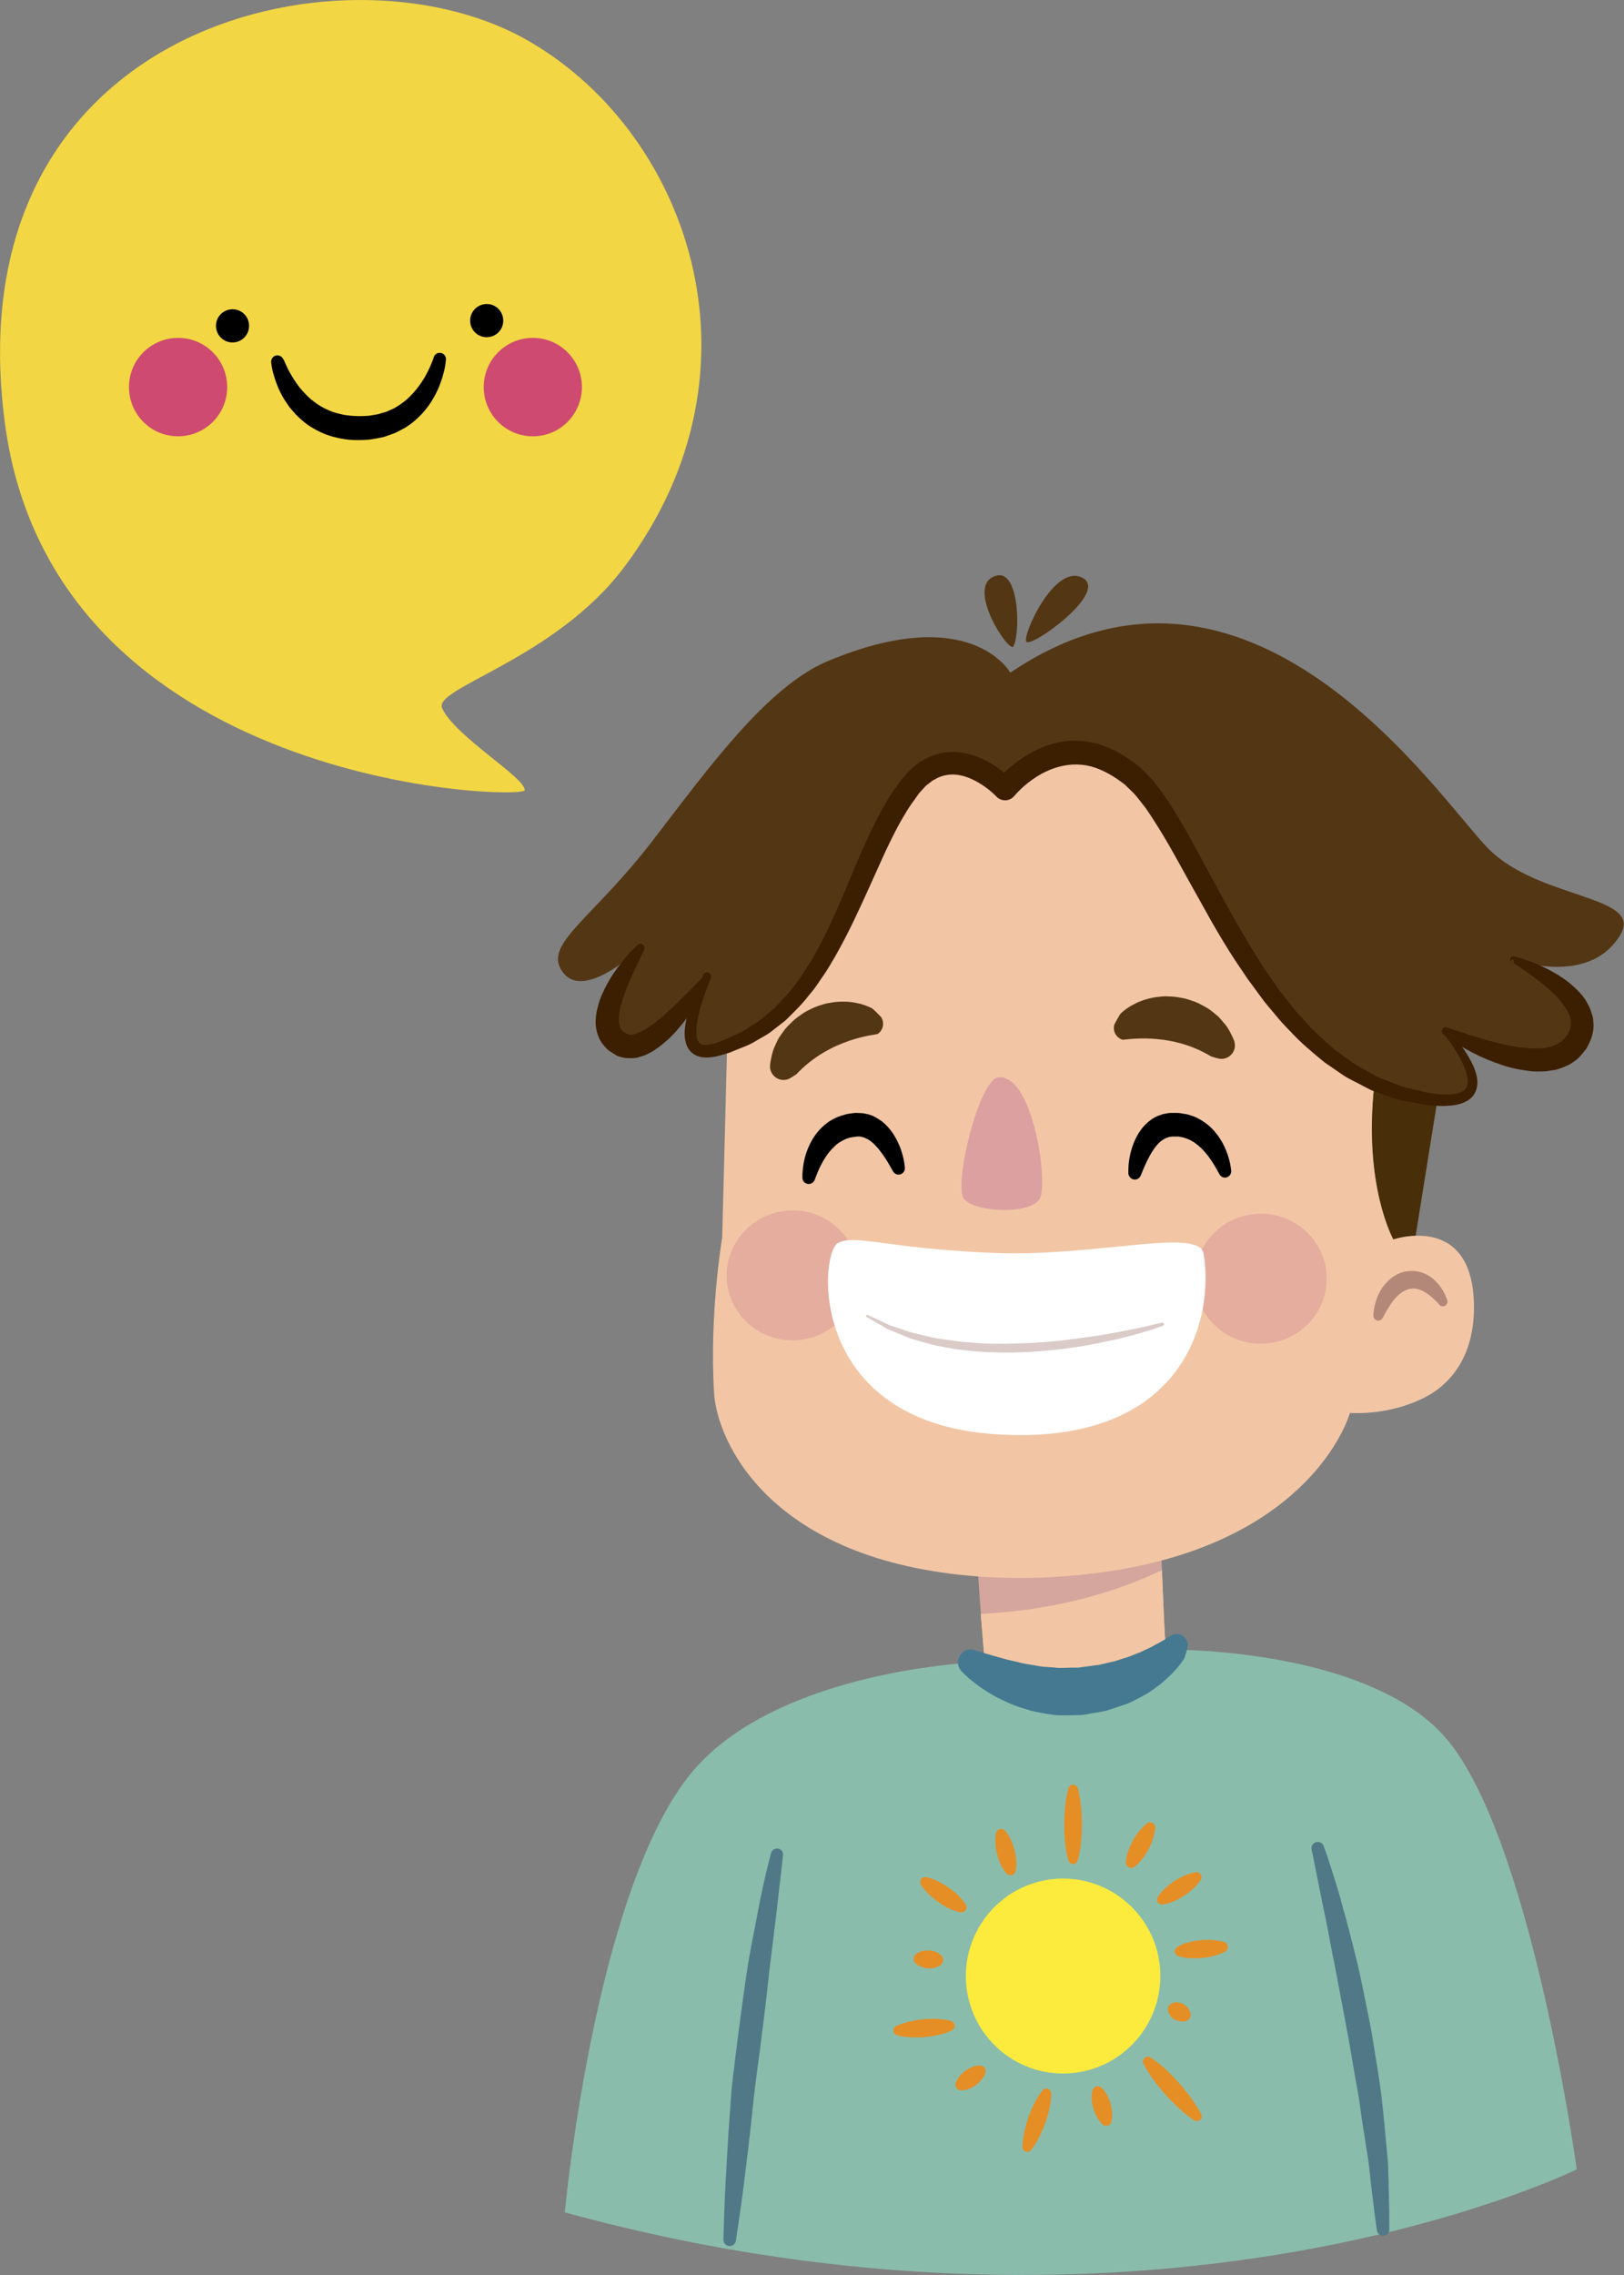 <svg width="75" height="105" viewBox="0 0 75 105" fill="none" xmlns="http://www.w3.org/2000/svg">
<rect x="0" y="0" width="75" height="105" fill="#808080" stroke="none"/>
<g clip-path="url(#clip0_1_4739)">
<path d="M49.945 26.644C48.681 26.071 47.23 29.264 47.395 29.611C47.56 29.963 51.336 27.271 49.945 26.644Z" fill="#533614"/>
<path d="M46.021 26.567C44.488 26.957 46.609 30.194 46.801 29.831C47.126 29.231 47.082 26.291 46.021 26.567Z" fill="#533614"/>
<path d="M63.47 50.012C62.937 54.713 64.344 57.207 64.344 57.207C64.344 57.207 64.789 57.053 65.377 57.036L66.366 50.876L66.372 50.777C66.24 50.772 66.097 50.755 65.938 50.733C65.058 50.606 64.239 50.364 63.47 50.012Z" fill="#482E09"/>
<path d="M32.65 45.101C32.507 45.404 30.782 49.076 33.079 48.448C33.249 48.404 33.403 48.355 33.557 48.294C38.706 46.494 39.404 39.641 42.02 36.316C43.993 33.805 46.422 36.415 46.422 36.415C46.422 36.415 49.016 33.106 52.281 35.798C55.051 38.072 57.348 47.226 63.465 50.012C64.228 50.359 65.047 50.606 65.938 50.733C66.091 50.755 66.234 50.772 66.372 50.777C69.741 51.03 66.905 47.76 66.756 47.59C66.965 47.705 71.461 50.177 72.807 48.124C74.093 46.158 70.417 44.512 69.938 44.303C70.373 44.446 73.5 45.399 74.835 43.136C75.912 41.303 71.049 41.529 68.724 39.156C66.394 36.789 57.749 23.544 46.659 31.047C46.659 31.047 44.834 27.745 38.217 30.519C35.381 31.714 32.645 35.556 30.116 38.831C27.418 42.333 25.22 43.499 25.89 44.711C26.77 46.34 29.314 43.989 29.567 43.747C29.331 44.066 26.858 47.386 28.704 48.223C30.16 48.883 32.491 45.349 32.65 45.101Z" fill="#533614"/>
<path d="M33.628 103.805C57.056 107.907 72.818 100.123 72.818 100.123C72.818 100.123 70.642 84.263 66.564 79.986C63.322 76.578 56.347 76.198 54.622 76.149C54.446 76.27 54.237 76.408 53.99 76.556C53.028 77.156 51.555 77.872 49.874 78.065C48.142 78.257 46.56 77.817 45.532 77.404C44.779 77.107 44.328 76.826 44.328 76.826L44.323 76.776C41.691 77.013 34.892 78.015 31.776 82.017C27.435 87.577 26.083 102.11 26.083 102.11C28.677 102.82 31.194 103.376 33.628 103.805Z" fill="#8ABCAC"/>
<path d="M45.125 71.299L45.098 71.591C45.098 71.591 45.389 76.182 45.559 77.327L45.532 77.404C46.56 77.811 48.142 78.252 49.874 78.065C51.555 77.877 53.028 77.162 53.99 76.556L53.842 76.325C53.732 74.602 53.611 71.15 53.611 71.15L53.517 70.573C52.044 70.963 50.324 71.239 48.329 71.338C47.203 71.393 46.136 71.376 45.125 71.299Z" fill="#F2C6A5"/>
<path d="M45.296 74.487C48.225 74.343 51.094 73.694 53.66 72.466C53.704 73.628 53.776 75.285 53.842 76.325L53.99 76.556C53.028 77.156 51.555 77.872 49.874 78.065C48.142 78.257 46.56 77.817 45.532 77.404L45.559 77.327C45.483 76.826 45.384 75.648 45.296 74.487Z" fill="#F2C6A5"/>
<path opacity="0.2" d="M45.296 74.487C45.186 73.022 45.098 71.591 45.098 71.591L45.125 71.299C46.136 71.371 47.203 71.387 48.335 71.332C50.335 71.233 52.05 70.958 53.523 70.567L53.616 71.145C53.616 71.145 53.638 71.695 53.666 72.466C51.099 73.694 48.225 74.343 45.296 74.487Z" fill="#5A287F"/>
<path d="M65.382 57.036C64.794 57.053 64.349 57.207 64.349 57.207C64.349 57.207 62.942 54.713 63.475 50.012C57.359 47.226 55.062 38.072 52.292 35.798C49.027 33.106 46.433 36.415 46.433 36.415C46.433 36.415 44.004 33.805 42.031 36.316C39.415 39.641 38.717 46.5 33.568 48.294L33.579 48.333L33.353 57.119C33.353 57.119 32.749 60.636 32.98 64.314C33.117 66.477 35.486 72.053 45.219 72.763C46.23 72.835 47.296 72.852 48.428 72.796C50.429 72.697 52.143 72.422 53.616 72.031C61.019 70.072 62.343 65.211 62.343 65.211C62.343 65.211 64.097 65.37 65.811 64.49C67.108 63.818 68.026 62.502 68.07 60.493C68.125 57.471 66.504 56.998 65.382 57.036Z" fill="#F2C6A5"/>
<path d="M66.877 47.447L66.883 47.452L66.844 47.425C67.79 47.744 68.718 48.058 69.647 48.245C69.878 48.294 70.109 48.327 70.334 48.36C70.559 48.382 70.79 48.404 70.999 48.388C71.103 48.382 71.213 48.388 71.312 48.371L71.604 48.316C71.779 48.256 71.95 48.19 72.076 48.085C72.159 48.052 72.203 47.975 72.258 47.914L72.346 47.821H72.351C72.291 47.931 72.335 47.848 72.324 47.87L72.329 47.859L72.34 47.837L72.362 47.793L72.406 47.711L72.494 47.546C72.532 47.48 72.505 47.474 72.516 47.441C72.527 47.386 72.554 47.336 72.543 47.248L72.549 47.133L72.521 47.012C72.516 46.929 72.478 46.841 72.433 46.758C72.357 46.588 72.241 46.406 72.098 46.235C71.961 46.065 71.796 45.9 71.626 45.74C71.455 45.575 71.268 45.426 71.082 45.283C70.702 44.986 70.296 44.711 69.878 44.435L69.9 44.441C69.9 44.441 69.906 44.435 69.906 44.424L69.916 44.358C69.922 44.325 69.9 44.287 69.862 44.281C69.829 44.276 69.79 44.298 69.785 44.336C69.779 44.358 69.79 44.38 69.807 44.397C69.829 44.413 69.862 44.424 69.889 44.419C69.812 44.424 69.746 44.364 69.746 44.287C69.741 44.21 69.801 44.144 69.878 44.144C69.911 44.144 69.955 44.155 69.982 44.177L69.889 44.144C69.916 44.144 69.944 44.149 69.977 44.155L69.999 44.16C70.499 44.287 70.972 44.479 71.439 44.711C71.67 44.832 71.9 44.958 72.12 45.107C72.346 45.25 72.554 45.421 72.758 45.613C72.961 45.806 73.159 46.021 73.302 46.296C73.379 46.428 73.45 46.566 73.494 46.731L73.566 46.968L73.588 47.226C73.637 47.54 73.461 48.047 73.368 48.19L73.329 48.272L73.307 48.316L73.296 48.338L73.291 48.349L73.258 48.404V48.41L73.252 48.415L73.093 48.608C72.983 48.735 72.884 48.867 72.741 48.955C72.478 49.169 72.175 49.274 71.873 49.368L71.428 49.439C71.279 49.456 71.142 49.45 70.999 49.456C70.713 49.456 70.444 49.406 70.175 49.362C69.911 49.313 69.647 49.252 69.4 49.164C68.9 49.004 68.422 48.801 67.966 48.564C67.515 48.322 67.07 48.058 66.668 47.744L66.63 47.716L66.624 47.711C66.559 47.628 66.575 47.513 66.652 47.447C66.724 47.408 66.811 47.403 66.877 47.447Z" fill="#3C1E00"/>
<path d="M32.815 45.184C32.633 45.613 32.441 46.131 32.315 46.615C32.194 47.094 32.084 47.639 32.216 48.002C32.287 48.168 32.375 48.217 32.568 48.228C32.661 48.228 32.771 48.217 32.881 48.19L32.963 48.168C32.969 48.168 33.002 48.157 32.991 48.162L33.035 48.146L33.222 48.08L33.408 48.014L33.452 47.997C33.408 48.014 33.463 47.992 33.469 47.986L33.557 47.947L33.914 47.782C34.156 47.678 34.398 47.568 34.584 47.425C34.782 47.281 34.997 47.177 35.184 47.017L35.755 46.538C36.101 46.18 36.453 45.823 36.744 45.41C36.904 45.217 37.041 45.002 37.178 44.788C37.316 44.573 37.459 44.364 37.58 44.138C37.838 43.698 38.063 43.241 38.289 42.778C38.728 41.843 39.124 40.885 39.525 39.916C39.728 39.431 39.948 38.947 40.174 38.463C40.41 37.984 40.641 37.499 40.927 37.031C41.059 36.795 41.212 36.563 41.377 36.338L41.498 36.167L41.559 36.084L41.586 36.04L41.602 36.018L41.608 36.007L41.641 35.969L41.905 35.677C41.976 35.584 42.103 35.473 42.235 35.369C42.361 35.264 42.487 35.154 42.63 35.088C42.9 34.923 43.213 34.807 43.532 34.747C44.18 34.631 44.828 34.78 45.367 35.028C45.917 35.286 46.367 35.611 46.807 36.046L45.994 36.079C46.51 35.468 47.082 35.017 47.774 34.659C48.456 34.306 49.264 34.119 50.055 34.213C50.852 34.29 51.572 34.642 52.187 35.066L52.413 35.231L52.528 35.314L52.583 35.358L52.611 35.38L52.665 35.429L53.028 35.793C53.27 36.029 53.512 36.371 53.737 36.663C54.138 37.252 54.501 37.852 54.842 38.457C55.177 39.063 55.507 39.668 55.825 40.268L56.804 42.063C57.133 42.657 57.48 43.235 57.826 43.813L58.364 44.672L58.936 45.498C59.123 45.779 59.343 46.026 59.546 46.296C59.744 46.566 59.964 46.813 60.194 47.056C60.629 47.562 61.129 47.997 61.629 48.437L62.426 49.021C62.695 49.214 62.997 49.351 63.278 49.516L63.492 49.638C63.52 49.654 63.585 49.687 63.58 49.687L63.701 49.731L64.179 49.924C64.498 50.056 64.816 50.188 65.13 50.243C65.443 50.315 65.762 50.408 66.075 50.458C66.421 50.507 66.729 50.535 67.037 50.507C67.344 50.485 67.625 50.386 67.724 50.188C67.834 49.99 67.773 49.66 67.669 49.368C67.443 48.768 67.059 48.195 66.641 47.667C66.592 47.606 66.603 47.518 66.663 47.474C66.724 47.43 66.806 47.435 66.855 47.491C67.317 48.008 67.751 48.559 68.053 49.219C68.18 49.549 68.328 49.946 68.141 50.392C68.048 50.606 67.856 50.766 67.669 50.854C67.482 50.948 67.29 50.992 67.103 51.014C66.729 51.063 66.355 51.047 66.02 51.014C65.657 50.97 65.317 50.887 64.959 50.827C64.597 50.777 64.278 50.656 63.954 50.54L63.47 50.37L63.349 50.326C63.267 50.287 63.256 50.282 63.206 50.254L62.97 50.133C62.662 49.962 62.332 49.819 62.036 49.627L61.162 49.026C60.618 48.581 60.074 48.129 59.601 47.612C59.354 47.364 59.112 47.105 58.898 46.836C58.678 46.566 58.436 46.307 58.238 46.021L57.617 45.178L57.035 44.314C56.655 43.736 56.298 43.136 55.957 42.542L54.952 40.742C54.622 40.142 54.292 39.547 53.957 38.958C53.616 38.374 53.264 37.807 52.891 37.268C52.687 37.026 52.544 36.795 52.297 36.552L51.929 36.195L51.583 35.947C51.077 35.605 50.522 35.347 49.945 35.297C49.373 35.242 48.796 35.369 48.258 35.633C47.73 35.892 47.208 36.305 46.84 36.739L46.834 36.745C46.637 36.976 46.29 37.004 46.06 36.806L46.027 36.773C45.73 36.47 45.323 36.167 44.922 35.98C44.521 35.787 44.098 35.699 43.713 35.771C43.521 35.804 43.334 35.87 43.158 35.98C43.059 36.018 42.993 36.09 42.916 36.145C42.839 36.2 42.762 36.255 42.669 36.365L42.405 36.657C42.383 36.684 42.432 36.624 42.427 36.635L42.421 36.641L42.416 36.651L42.405 36.668L42.377 36.706L42.322 36.784L42.218 36.932C42.07 37.13 41.932 37.334 41.806 37.554C41.542 37.978 41.311 38.435 41.086 38.892C40.861 39.354 40.652 39.828 40.438 40.301C40.009 41.254 39.58 42.217 39.096 43.169C38.849 43.643 38.596 44.116 38.316 44.573C38.184 44.804 38.025 45.024 37.871 45.25C37.723 45.476 37.569 45.696 37.387 45.9C37.058 46.334 36.667 46.714 36.272 47.1L35.623 47.606C35.409 47.777 35.145 47.898 34.903 48.047C34.661 48.201 34.414 48.294 34.172 48.388L33.81 48.536L33.716 48.575L33.639 48.602L33.59 48.614L33.403 48.669L33.216 48.724L33.167 48.735L33.101 48.751L32.991 48.773C32.848 48.801 32.688 48.817 32.524 48.806C32.359 48.79 32.172 48.751 32.007 48.63C31.842 48.514 31.738 48.338 31.688 48.173C31.584 47.843 31.617 47.551 31.655 47.27C31.699 46.99 31.771 46.731 31.853 46.472C32.029 45.949 32.227 45.492 32.491 44.975C32.535 44.887 32.645 44.848 32.738 44.898C32.82 44.942 32.859 45.041 32.82 45.129L32.815 45.184Z" fill="#3C1E00"/>
<path d="M29.743 43.846L29.737 43.852C29.77 43.808 29.748 43.841 29.754 43.83V43.835L29.743 43.846L29.737 43.863C29.55 44.254 29.358 44.639 29.188 45.024C29.012 45.41 28.858 45.795 28.737 46.175C28.677 46.368 28.633 46.555 28.605 46.731C28.572 46.913 28.572 47.078 28.589 47.221C28.611 47.358 28.644 47.468 28.71 47.54C28.748 47.573 28.765 47.623 28.831 47.645C28.858 47.661 28.886 47.678 28.907 47.694L28.924 47.711L28.935 47.716L28.94 47.722C28.957 47.727 28.787 47.667 28.858 47.694L28.935 47.716C29.039 47.749 29.171 47.788 29.16 47.755C29.171 47.749 29.182 47.749 29.193 47.755C29.215 47.749 29.259 47.738 29.292 47.727C29.358 47.716 29.435 47.694 29.512 47.65C29.589 47.617 29.666 47.59 29.748 47.535C29.913 47.452 30.067 47.331 30.232 47.215C30.386 47.083 30.551 46.968 30.704 46.825C31.331 46.274 31.919 45.646 32.529 45.024L32.535 45.019C32.59 44.964 32.678 44.964 32.733 45.019C32.776 45.063 32.787 45.123 32.765 45.178C32.408 45.999 31.941 46.764 31.342 47.458C31.199 47.634 31.034 47.804 30.864 47.964C30.683 48.118 30.507 48.278 30.292 48.421C30.193 48.498 30.078 48.559 29.957 48.619C29.842 48.685 29.715 48.735 29.567 48.773C29.495 48.795 29.435 48.817 29.353 48.828C29.259 48.839 29.16 48.839 29.061 48.839C28.831 48.839 28.754 48.801 28.649 48.779L28.578 48.757L28.49 48.724L28.484 48.718L28.473 48.713L28.446 48.696L28.396 48.669L28.198 48.542C28.061 48.47 27.957 48.333 27.847 48.206C27.638 47.947 27.544 47.617 27.512 47.325C27.495 47.034 27.528 46.764 27.594 46.522C27.654 46.274 27.731 46.043 27.836 45.828C28.028 45.393 28.27 45.002 28.539 44.639C28.814 44.276 29.1 43.934 29.435 43.626L29.424 43.643L29.435 43.632H29.441C29.446 43.621 29.424 43.654 29.457 43.61L29.462 43.604C29.545 43.538 29.66 43.549 29.726 43.632C29.776 43.692 29.781 43.78 29.743 43.846Z" fill="#3C1E00"/>
<path d="M45.054 76.171C45.054 76.171 45.092 76.188 45.169 76.21C45.241 76.231 45.34 76.254 45.461 76.298C45.587 76.336 45.752 76.38 45.922 76.435C46.103 76.485 46.307 76.534 46.521 76.6C46.741 76.655 46.983 76.699 47.225 76.766C47.472 76.82 47.736 76.843 48 76.903C48.263 76.947 48.538 76.936 48.813 76.975C49.088 76.997 49.357 76.958 49.632 76.969H49.736H49.764H49.769H49.775C49.742 76.975 49.846 76.958 49.709 76.98H49.725L49.786 76.969L50.028 76.936C50.187 76.914 50.352 76.892 50.511 76.87C50.588 76.859 50.67 76.848 50.747 76.843L50.929 76.799C51.05 76.771 51.171 76.743 51.286 76.716C51.522 76.677 51.775 76.567 52.006 76.507C52.242 76.435 52.446 76.331 52.654 76.259C52.852 76.165 53.034 76.077 53.193 76.006C53.347 75.912 53.49 75.846 53.605 75.78C53.732 75.698 53.792 75.681 53.907 75.599C54.012 75.532 54.067 75.499 54.067 75.499C54.303 75.345 54.622 75.417 54.776 75.659C54.858 75.786 54.875 75.94 54.836 76.072L54.726 76.452C54.726 76.452 54.721 76.474 54.71 76.512C54.71 76.534 54.605 76.672 54.523 76.787C54.331 77.041 54.017 77.388 53.578 77.74C53.352 77.9 53.116 78.103 52.83 78.246C52.687 78.323 52.539 78.4 52.391 78.478C52.242 78.56 52.083 78.632 51.901 78.687C51.726 78.747 51.544 78.808 51.363 78.868L51.083 78.956C51 78.978 50.923 78.99 50.846 79.006C50.687 79.034 50.528 79.061 50.363 79.088L50.121 79.133L50.06 79.144H50.044L49.962 79.155H49.95H49.912L49.769 79.16C49.39 79.16 48.994 79.193 48.626 79.144C48.258 79.088 47.895 79.034 47.56 78.94C47.23 78.841 46.906 78.742 46.62 78.615C46.334 78.483 46.065 78.367 45.834 78.224C45.362 77.954 45.004 77.679 44.763 77.476C44.636 77.365 44.543 77.272 44.482 77.217C44.427 77.156 44.4 77.129 44.4 77.129C44.175 76.887 44.191 76.507 44.433 76.287C44.603 76.132 44.834 76.088 45.037 76.165L45.054 76.171Z" fill="#447991"/>
<path d="M36.162 85.634C36.162 85.634 36.035 86.746 35.843 88.419C35.794 88.838 35.733 89.284 35.678 89.763C35.623 90.241 35.552 90.737 35.497 91.26C35.387 92.306 35.249 93.412 35.107 94.524C34.953 95.631 34.81 96.743 34.711 97.783C34.601 98.823 34.475 99.798 34.376 100.629C34.277 101.46 34.167 102.154 34.101 102.644C34.024 103.128 33.986 103.409 33.986 103.409V103.42C33.964 103.58 33.815 103.69 33.656 103.662C33.507 103.64 33.408 103.514 33.408 103.371C33.408 103.371 33.414 103.09 33.43 102.6C33.452 102.11 33.469 101.405 33.518 100.563C33.568 99.721 33.617 98.735 33.694 97.684C33.738 97.156 33.76 96.611 33.826 96.06C33.892 95.51 33.964 94.954 34.029 94.392C34.172 93.275 34.321 92.157 34.475 91.117C34.623 90.071 34.843 89.107 34.991 88.276C35.304 86.614 35.607 85.535 35.607 85.535V85.529C35.651 85.375 35.81 85.287 35.964 85.326C36.096 85.359 36.178 85.491 36.162 85.634Z" fill="#517887"/>
<path d="M61.129 85.199C61.129 85.199 61.228 85.458 61.382 85.931C61.53 86.404 61.761 87.071 61.975 87.885C62.206 88.7 62.453 89.652 62.701 90.676C62.822 91.188 62.931 91.722 63.041 92.267C63.146 92.812 63.272 93.363 63.366 93.919C63.536 95.036 63.745 96.143 63.849 97.194C63.91 97.723 63.948 98.229 63.998 98.713C64.036 99.198 64.102 99.649 64.108 100.073C64.141 100.921 64.146 101.626 64.157 102.121C64.162 102.616 64.162 102.897 64.162 102.897C64.162 103.057 64.036 103.189 63.877 103.189C63.728 103.189 63.607 103.079 63.585 102.936V102.919C63.585 102.919 63.547 102.644 63.481 102.159C63.426 101.675 63.327 100.987 63.245 100.156C63.212 99.743 63.118 99.297 63.052 98.823C62.981 98.35 62.893 97.855 62.827 97.337C62.767 96.82 62.657 96.291 62.563 95.752C62.47 95.212 62.376 94.662 62.283 94.111C62.08 93.016 61.871 91.92 61.678 90.897C61.459 89.873 61.31 88.909 61.123 88.094C60.794 86.454 60.574 85.359 60.574 85.359C60.541 85.199 60.645 85.05 60.799 85.017C60.942 84.99 61.079 85.067 61.129 85.199Z" fill="#517887"/>
<path d="M43.449 90.687C43.449 90.687 43.372 90.748 43.262 90.792C43.152 90.836 43.004 90.858 42.856 90.847C42.707 90.836 42.564 90.792 42.46 90.737C42.355 90.682 42.284 90.616 42.284 90.616C42.169 90.511 42.163 90.335 42.262 90.219C42.273 90.203 42.289 90.192 42.306 90.181C42.306 90.181 42.383 90.126 42.493 90.082C42.603 90.038 42.751 90.016 42.9 90.021C43.048 90.027 43.191 90.071 43.295 90.126C43.4 90.186 43.471 90.252 43.471 90.252C43.587 90.362 43.587 90.544 43.477 90.654C43.471 90.665 43.46 90.676 43.449 90.687Z" fill="#E58E25"/>
<path d="M63.426 60.724C63.426 60.724 63.42 60.422 63.563 59.992C63.635 59.777 63.75 59.535 63.943 59.293C64.041 59.177 64.151 59.056 64.294 58.957C64.432 58.858 64.591 58.77 64.767 58.721C64.822 58.704 64.827 58.699 64.926 58.682L65.025 58.671C65.075 58.66 65.19 58.66 65.295 58.66C65.492 58.671 65.652 58.726 65.806 58.787C66.108 58.924 66.311 59.128 66.46 59.309C66.608 59.491 66.691 59.662 66.745 59.777C66.8 59.898 66.822 59.97 66.822 59.976C66.877 60.08 66.839 60.212 66.729 60.267C66.624 60.322 66.493 60.284 66.438 60.174C66.443 60.185 66.273 59.981 65.993 59.766C65.927 59.711 65.844 59.662 65.767 59.618C65.69 59.568 65.602 59.541 65.52 59.508C65.438 59.486 65.338 59.469 65.273 59.475C65.245 59.475 65.223 59.464 65.141 59.486L65.042 59.502C65.075 59.497 65.014 59.513 65.009 59.519C64.668 59.612 64.36 59.97 64.168 60.284C64.069 60.438 63.987 60.576 63.937 60.675C63.888 60.774 63.855 60.829 63.855 60.829L63.849 60.834C63.789 60.944 63.657 60.983 63.547 60.928C63.47 60.878 63.426 60.807 63.426 60.724Z" fill="#B38879"/>
<path d="M41.223 54.03C41.223 54.03 41.179 53.948 41.091 53.799C41.009 53.651 40.883 53.441 40.718 53.216C40.553 52.99 40.344 52.753 40.119 52.605C40.003 52.544 39.888 52.483 39.773 52.467C39.718 52.445 39.652 52.456 39.591 52.456H39.569H39.564C39.553 52.456 39.641 52.45 39.602 52.45H39.597L39.575 52.456L39.498 52.467L39.344 52.489C39.217 52.5 39.206 52.528 39.135 52.544C39.08 52.55 39.009 52.599 38.943 52.627C38.811 52.693 38.684 52.775 38.574 52.874C38.465 52.979 38.36 53.089 38.267 53.205C38.179 53.326 38.096 53.447 38.025 53.568C37.887 53.81 37.788 54.03 37.728 54.184C37.668 54.339 37.635 54.427 37.635 54.427L37.618 54.465C37.558 54.614 37.387 54.685 37.239 54.625C37.123 54.581 37.058 54.471 37.058 54.355C37.058 54.355 37.058 54.322 37.058 54.267C37.058 54.212 37.058 54.135 37.069 54.036C37.085 53.838 37.123 53.551 37.233 53.221C37.343 52.891 37.525 52.5 37.849 52.142C38.014 51.966 38.206 51.801 38.437 51.674C38.558 51.619 38.662 51.548 38.805 51.509C38.932 51.471 39.113 51.41 39.195 51.404L39.349 51.383L39.426 51.371H39.448L39.503 51.366H39.514H39.569C39.718 51.371 39.86 51.371 40.003 51.41C40.295 51.46 40.536 51.619 40.745 51.768C41.141 52.093 41.355 52.472 41.498 52.786C41.641 53.105 41.707 53.381 41.745 53.574C41.767 53.672 41.773 53.75 41.778 53.805C41.784 53.86 41.789 53.887 41.789 53.887C41.806 54.047 41.691 54.196 41.526 54.212C41.405 54.223 41.295 54.163 41.24 54.058L41.223 54.03Z" fill="black"/>
<path d="M52.11 54.151C52.11 54.151 52.11 54.124 52.11 54.069C52.11 54.014 52.11 53.937 52.116 53.838C52.127 53.639 52.16 53.359 52.264 53.023C52.369 52.693 52.528 52.291 52.88 51.916C53.067 51.74 53.286 51.559 53.567 51.471C53.704 51.41 53.847 51.394 53.99 51.371L54.045 51.366H54.056H54.111H54.133H54.21H54.364C54.446 51.361 54.633 51.399 54.765 51.421C54.913 51.443 55.029 51.498 55.155 51.537C55.397 51.636 55.611 51.779 55.798 51.928C56.166 52.241 56.397 52.605 56.545 52.918C56.694 53.238 56.771 53.513 56.809 53.706C56.831 53.805 56.837 53.882 56.848 53.937C56.853 53.997 56.859 54.025 56.859 54.025C56.875 54.184 56.765 54.328 56.606 54.35C56.485 54.366 56.375 54.3 56.32 54.201L56.298 54.163C56.298 54.163 56.254 54.08 56.172 53.937C56.089 53.788 55.963 53.584 55.798 53.359C55.715 53.249 55.617 53.139 55.512 53.029C55.408 52.924 55.287 52.825 55.166 52.737C55.04 52.654 54.908 52.583 54.77 52.538C54.704 52.522 54.622 52.483 54.567 52.483C54.495 52.478 54.479 52.45 54.353 52.456H54.199H54.122H54.1H54.094C54.056 52.456 54.144 52.456 54.133 52.456H54.127L54.105 52.462C54.045 52.472 53.984 52.467 53.929 52.5C53.814 52.528 53.71 52.599 53.605 52.676C53.396 52.852 53.221 53.117 53.089 53.359C52.957 53.606 52.858 53.827 52.792 53.986C52.726 54.146 52.693 54.234 52.693 54.234L52.682 54.256C52.621 54.405 52.451 54.482 52.303 54.421C52.187 54.372 52.116 54.267 52.11 54.151Z" fill="black"/>
<path opacity="0.5" d="M46.126 49.72C45.208 49.781 44.015 54.74 44.526 55.34C45.07 55.979 47.664 56.073 48.032 55.297C48.406 54.52 47.708 49.621 46.126 49.72Z" fill="#C67B9E"/>
<path d="M55.93 48.757C56.062 48.801 56.144 48.823 56.144 48.823L56.254 48.85C56.589 48.938 56.925 48.735 57.013 48.404C57.045 48.278 57.035 48.151 56.996 48.035C56.996 48.035 56.963 47.942 56.886 47.788C56.809 47.634 56.705 47.408 56.501 47.188C56.403 47.078 56.304 46.94 56.166 46.836C56.029 46.725 55.886 46.599 55.721 46.505C55.551 46.412 55.375 46.307 55.182 46.235C54.985 46.169 54.787 46.087 54.578 46.059C54.369 46.015 54.16 45.988 53.951 45.988C53.743 45.971 53.545 46.004 53.352 46.026C52.973 46.092 52.632 46.202 52.369 46.351C52.099 46.483 51.901 46.643 51.77 46.764C51.704 46.819 51.467 47.276 51.467 47.276C51.374 47.573 51.533 47.892 51.836 47.986C51.918 48.014 53.968 47.573 55.93 48.757Z" fill="#533614"/>
<path d="M36.783 49.577C36.667 49.654 36.596 49.698 36.596 49.698L36.497 49.759C36.2 49.935 35.821 49.83 35.645 49.533C35.579 49.417 35.552 49.296 35.563 49.175C35.563 49.175 35.568 49.076 35.601 48.911C35.634 48.746 35.678 48.498 35.81 48.228C35.876 48.096 35.931 47.937 36.041 47.799C36.145 47.656 36.244 47.496 36.382 47.358C36.519 47.221 36.662 47.072 36.827 46.951C36.997 46.83 37.167 46.703 37.36 46.615C37.547 46.516 37.745 46.434 37.942 46.379C38.135 46.307 38.338 46.285 38.53 46.252C38.915 46.213 39.272 46.224 39.569 46.296C39.866 46.351 40.097 46.45 40.262 46.533C40.339 46.571 40.69 46.94 40.69 46.94C40.861 47.199 40.789 47.551 40.531 47.722C40.443 47.766 38.355 47.903 36.783 49.577Z" fill="#533614"/>
<path d="M24.231 36.47C24.209 36.943 2.462 36.398 0.226 19.531C-2.203 1.217 15.729 -2.89 24.181 1.762C31.7 5.901 35.766 16.971 28.809 26.198C25.621 30.425 19.999 31.747 20.417 32.682C20.988 33.971 24.258 35.881 24.231 36.47Z" fill="#F3D643"/>
<path d="M11.502 15.023C11.514 15.447 11.173 15.799 10.755 15.805C10.332 15.816 9.986 15.48 9.975 15.056C9.964 14.632 10.299 14.285 10.722 14.274C11.145 14.263 11.497 14.599 11.502 15.023Z" fill="black"/>
<path d="M23.241 14.781C23.252 15.204 22.917 15.557 22.494 15.562C22.071 15.573 21.719 15.238 21.714 14.814C21.703 14.39 22.043 14.037 22.466 14.032C22.884 14.021 23.23 14.357 23.241 14.781Z" fill="black"/>
<path d="M13.102 16.592C13.102 16.592 13.118 16.636 13.14 16.691C13.168 16.757 13.217 16.85 13.272 16.977C13.388 17.225 13.585 17.561 13.86 17.913C14.003 18.084 14.168 18.26 14.355 18.425C14.547 18.579 14.756 18.733 14.992 18.849C15.229 18.97 15.481 19.063 15.756 19.118C16.015 19.184 16.339 19.201 16.586 19.206C16.745 19.201 16.927 19.201 17.07 19.184L17.454 19.118C17.586 19.074 17.718 19.041 17.85 19.003C17.971 18.948 18.092 18.893 18.213 18.838C18.438 18.706 18.652 18.562 18.834 18.392C19.015 18.221 19.174 18.045 19.312 17.863C19.581 17.506 19.763 17.159 19.867 16.911C19.977 16.663 20.026 16.515 20.021 16.526C20.048 16.366 20.197 16.261 20.356 16.289C20.515 16.316 20.62 16.465 20.592 16.625C20.592 16.625 20.587 16.674 20.576 16.762C20.565 16.845 20.549 16.971 20.51 17.12C20.433 17.423 20.312 17.858 20.037 18.337C19.905 18.579 19.73 18.827 19.515 19.069C19.295 19.306 19.037 19.537 18.729 19.73C18.576 19.817 18.411 19.9 18.246 19.983C18.075 20.049 17.899 20.109 17.718 20.17C17.526 20.214 17.328 20.247 17.136 20.28C16.949 20.302 16.8 20.302 16.63 20.313C16.218 20.319 15.872 20.28 15.498 20.186C15.135 20.104 14.789 19.955 14.476 19.773C14.162 19.597 13.899 19.372 13.673 19.14C13.563 19.025 13.464 18.898 13.366 18.788C13.283 18.662 13.201 18.546 13.124 18.43C12.838 17.962 12.706 17.527 12.618 17.225C12.574 17.076 12.558 16.95 12.541 16.867C12.53 16.779 12.525 16.735 12.525 16.735C12.503 16.575 12.613 16.427 12.772 16.404C12.909 16.383 13.041 16.471 13.085 16.597L13.102 16.592Z" fill="black"/>
<path d="M10.491 17.819C10.464 16.564 9.431 15.568 8.178 15.595C6.925 15.623 5.93 16.658 5.957 17.913C5.985 19.168 7.018 20.164 8.271 20.137C9.524 20.109 10.519 19.074 10.491 17.819Z" fill="#CE4A70"/>
<path d="M26.874 17.819C26.847 16.564 25.813 15.568 24.56 15.595C23.307 15.623 22.313 16.658 22.34 17.913C22.368 19.168 23.401 20.164 24.654 20.137C25.907 20.115 26.896 19.074 26.874 17.819Z" fill="#CE4A70"/>
<path d="M44.614 91.486C44.46 89.008 46.34 86.867 48.813 86.713C51.286 86.559 53.424 88.441 53.578 90.918C53.732 93.396 51.852 95.537 49.379 95.691C46.906 95.851 44.774 93.968 44.614 91.486Z" fill="#FCEB3C"/>
<path d="M51.995 85.964C51.995 85.964 52 85.821 52.044 85.628C52.094 85.436 52.187 85.193 52.308 84.968C52.429 84.742 52.583 84.533 52.72 84.39C52.858 84.247 52.968 84.159 52.968 84.159C53.072 84.082 53.221 84.098 53.303 84.203C53.341 84.252 53.352 84.307 53.352 84.362C53.352 84.362 53.341 84.505 53.297 84.698C53.248 84.891 53.16 85.133 53.039 85.359C52.918 85.584 52.77 85.793 52.632 85.942C52.495 86.085 52.38 86.168 52.38 86.168C52.27 86.245 52.121 86.223 52.044 86.113C52.006 86.069 51.989 86.014 51.995 85.964Z" fill="#E58E25"/>
<path d="M53.479 87.538C53.479 87.538 53.556 87.417 53.688 87.269C53.825 87.12 54.023 86.955 54.243 86.812C54.462 86.669 54.699 86.559 54.886 86.493C55.078 86.432 55.215 86.41 55.215 86.41C55.347 86.388 55.468 86.482 55.485 86.608C55.496 86.669 55.479 86.724 55.446 86.773C55.446 86.773 55.369 86.894 55.232 87.043C55.094 87.192 54.897 87.362 54.677 87.5C54.457 87.643 54.226 87.759 54.034 87.819C53.842 87.88 53.699 87.902 53.699 87.902C53.567 87.918 53.446 87.825 53.429 87.693C53.435 87.638 53.451 87.583 53.479 87.538Z" fill="#E58E25"/>
<path d="M54.375 89.851C54.375 89.851 54.507 89.773 54.704 89.702C54.902 89.63 55.172 89.575 55.441 89.548C55.71 89.52 55.985 89.531 56.194 89.559C56.403 89.592 56.54 89.636 56.54 89.636C56.666 89.674 56.732 89.806 56.694 89.933C56.677 89.994 56.633 90.038 56.584 90.071C56.584 90.071 56.452 90.142 56.254 90.214C56.056 90.28 55.787 90.341 55.518 90.368C55.248 90.396 54.974 90.39 54.765 90.362C54.556 90.329 54.413 90.28 54.413 90.28C54.287 90.236 54.221 90.098 54.265 89.977C54.287 89.928 54.325 89.884 54.375 89.851Z" fill="#E58E25"/>
<path d="M54.155 92.443C54.155 92.443 54.237 92.416 54.336 92.416C54.435 92.416 54.556 92.443 54.66 92.504C54.765 92.564 54.847 92.653 54.902 92.735C54.957 92.823 54.979 92.9 54.979 92.9C55.029 93.06 54.935 93.231 54.77 93.28C54.77 93.28 54.688 93.302 54.589 93.302C54.49 93.302 54.369 93.275 54.265 93.219C54.16 93.165 54.072 93.076 54.017 92.994C53.962 92.906 53.94 92.823 53.94 92.823C53.902 92.663 53.995 92.498 54.155 92.443Z" fill="#E58E25"/>
<path d="M53.133 94.959C53.133 94.959 53.325 95.08 53.583 95.289C53.842 95.499 54.155 95.807 54.446 96.137C54.737 96.462 55.007 96.814 55.188 97.09C55.369 97.37 55.474 97.574 55.474 97.574C55.529 97.684 55.485 97.822 55.375 97.877C55.298 97.915 55.215 97.904 55.15 97.866C55.15 97.866 54.957 97.739 54.704 97.53C54.452 97.315 54.127 97.012 53.836 96.688C53.545 96.363 53.275 96.016 53.089 95.735C52.907 95.454 52.808 95.251 52.808 95.251C52.753 95.141 52.797 95.003 52.913 94.948C52.984 94.909 53.067 94.915 53.133 94.959Z" fill="#E58E25"/>
<path d="M50.868 96.352C50.868 96.352 50.956 96.434 51.05 96.567C51.143 96.699 51.231 96.886 51.286 97.084C51.341 97.282 51.368 97.486 51.363 97.645C51.357 97.805 51.33 97.921 51.33 97.921C51.297 98.058 51.165 98.141 51.028 98.108C50.984 98.097 50.945 98.075 50.912 98.047C50.912 98.047 50.83 97.965 50.736 97.833C50.648 97.701 50.555 97.513 50.495 97.315C50.434 97.117 50.407 96.913 50.412 96.754C50.418 96.594 50.451 96.478 50.451 96.478C50.489 96.341 50.627 96.264 50.764 96.297C50.802 96.302 50.835 96.324 50.868 96.352Z" fill="#E58E25"/>
<path d="M48.549 96.633C48.549 96.633 48.549 96.814 48.511 97.079C48.472 97.337 48.384 97.673 48.269 97.998C48.153 98.323 48.005 98.636 47.873 98.862C47.736 99.088 47.626 99.231 47.626 99.231C47.549 99.33 47.401 99.347 47.302 99.269C47.241 99.225 47.214 99.154 47.214 99.088C47.214 99.088 47.214 98.906 47.258 98.642C47.302 98.383 47.379 98.042 47.494 97.717C47.609 97.392 47.752 97.079 47.89 96.847C48.027 96.622 48.142 96.478 48.142 96.478C48.225 96.379 48.368 96.363 48.467 96.445C48.522 96.501 48.549 96.567 48.549 96.633Z" fill="#E58E25"/>
<path d="M45.505 95.686C45.505 95.686 45.471 95.785 45.395 95.9C45.318 96.016 45.197 96.143 45.059 96.242C44.922 96.341 44.763 96.412 44.631 96.445C44.499 96.478 44.394 96.478 44.394 96.478C44.252 96.484 44.131 96.368 44.125 96.22C44.125 96.187 44.131 96.154 44.142 96.126C44.142 96.126 44.175 96.027 44.252 95.911C44.328 95.796 44.444 95.669 44.587 95.57C44.724 95.471 44.883 95.394 45.015 95.361C45.147 95.328 45.257 95.328 45.257 95.328C45.406 95.328 45.526 95.449 45.521 95.598C45.516 95.631 45.51 95.664 45.505 95.686Z" fill="#E58E25"/>
<path d="M43.96 93.71C43.96 93.71 43.806 93.787 43.575 93.858C43.345 93.93 43.031 93.99 42.713 94.018C42.399 94.045 42.081 94.04 41.839 94.012C41.597 93.985 41.432 93.941 41.432 93.941C41.306 93.908 41.234 93.781 41.267 93.654C41.284 93.588 41.333 93.533 41.394 93.506C41.394 93.506 41.548 93.434 41.778 93.363C42.009 93.291 42.322 93.231 42.641 93.198C42.955 93.165 43.273 93.17 43.515 93.198C43.757 93.225 43.922 93.275 43.922 93.275C44.048 93.313 44.114 93.44 44.081 93.566C44.065 93.632 44.015 93.682 43.96 93.71Z" fill="#E58E25"/>
<path d="M44.35 88.26C44.35 88.26 44.202 88.232 43.999 88.155C43.801 88.078 43.553 87.946 43.328 87.786C43.103 87.627 42.894 87.439 42.751 87.28C42.608 87.12 42.531 86.993 42.531 86.993C42.46 86.883 42.493 86.735 42.603 86.669C42.658 86.636 42.718 86.625 42.779 86.636C42.779 86.636 42.927 86.669 43.125 86.746C43.323 86.823 43.57 86.955 43.801 87.115C44.032 87.274 44.24 87.456 44.383 87.616C44.526 87.775 44.603 87.907 44.603 87.907C44.669 88.023 44.636 88.166 44.521 88.232C44.466 88.26 44.405 88.265 44.35 88.26Z" fill="#E58E25"/>
<path d="M46.477 86.465C46.477 86.465 46.389 86.366 46.29 86.201C46.197 86.041 46.109 85.816 46.049 85.584C45.988 85.353 45.966 85.111 45.966 84.924C45.972 84.737 45.999 84.604 45.999 84.604C46.027 84.472 46.153 84.39 46.285 84.417C46.34 84.428 46.389 84.456 46.422 84.5C46.422 84.5 46.51 84.599 46.604 84.764C46.697 84.924 46.791 85.149 46.851 85.381C46.911 85.612 46.944 85.854 46.939 86.041C46.933 86.228 46.906 86.361 46.906 86.361C46.873 86.493 46.746 86.575 46.615 86.542C46.554 86.531 46.51 86.504 46.477 86.465Z" fill="#E58E25"/>
<path d="M49.34 85.871C49.34 85.871 49.28 85.661 49.225 85.348C49.176 85.034 49.143 84.615 49.148 84.203C49.148 83.784 49.187 83.366 49.231 83.058C49.28 82.744 49.34 82.535 49.34 82.535C49.373 82.413 49.5 82.342 49.621 82.38C49.698 82.403 49.758 82.463 49.775 82.535C49.775 82.535 49.835 82.744 49.885 83.058C49.934 83.371 49.967 83.79 49.967 84.203C49.967 84.621 49.934 85.039 49.885 85.348C49.835 85.661 49.769 85.871 49.769 85.871C49.736 85.992 49.61 86.058 49.489 86.025C49.417 85.997 49.362 85.937 49.34 85.871Z" fill="#E58E25"/>
<path opacity="0.2" d="M55.188 59.21C55.292 60.862 56.738 62.117 58.414 62.012C60.096 61.908 61.371 60.482 61.266 58.825C61.162 57.174 59.716 55.919 58.04 56.023C56.358 56.128 55.084 57.553 55.188 59.21Z" fill="#B34C85"/>
<path opacity="0.2" d="M33.562 59.056C33.667 60.708 35.112 61.963 36.788 61.858C38.47 61.754 39.745 60.328 39.641 58.671C39.536 57.02 38.091 55.764 36.415 55.869C34.738 55.979 33.463 57.405 33.562 59.056Z" fill="#B34C85"/>
<path d="M38.69 57.377C37.822 57.895 37.305 65.624 45.977 66.196C54.688 66.769 56.095 60.867 55.584 57.867C55.375 56.629 50.66 58.016 45.889 57.829C41.042 57.636 39.426 56.937 38.69 57.377Z" fill="white"/>
<path d="M53.721 61.187C53.721 61.187 52.896 61.501 51.61 61.803C50.967 61.941 50.214 62.117 49.39 62.216C48.983 62.277 48.555 62.321 48.12 62.354C47.686 62.403 47.247 62.409 46.801 62.425C46.362 62.436 45.917 62.409 45.483 62.403C45.048 62.365 44.62 62.332 44.208 62.282C43.795 62.211 43.4 62.15 43.031 62.056C42.663 61.952 42.317 61.864 41.998 61.759C41.691 61.633 41.41 61.517 41.157 61.412C40.905 61.319 40.712 61.17 40.542 61.082C40.207 60.889 40.014 60.779 40.014 60.779C39.987 60.763 39.981 60.735 39.998 60.708C40.009 60.686 40.042 60.675 40.064 60.686L40.069 60.691C40.069 60.691 40.267 60.785 40.613 60.944C40.789 61.016 40.987 61.143 41.24 61.214C41.493 61.297 41.773 61.39 42.081 61.495C42.394 61.578 42.74 61.649 43.097 61.737C43.46 61.814 43.856 61.842 44.252 61.913C44.653 61.957 45.076 61.979 45.499 62.012C45.928 62.012 46.362 62.029 46.791 62.012C47.225 61.99 47.659 61.996 48.082 61.952C48.511 61.924 48.928 61.886 49.33 61.831C50.137 61.732 50.89 61.622 51.533 61.501C52.176 61.374 52.709 61.275 53.083 61.181C53.457 61.093 53.666 61.044 53.666 61.044C53.704 61.033 53.743 61.055 53.748 61.093C53.776 61.143 53.754 61.176 53.721 61.187Z" fill="#DACBC8"/>
</g>
<defs>
<clipPath id="clip0_1_4739">
<rect width="75" height="105" fill="white"/>
</clipPath>
</defs>
</svg>
